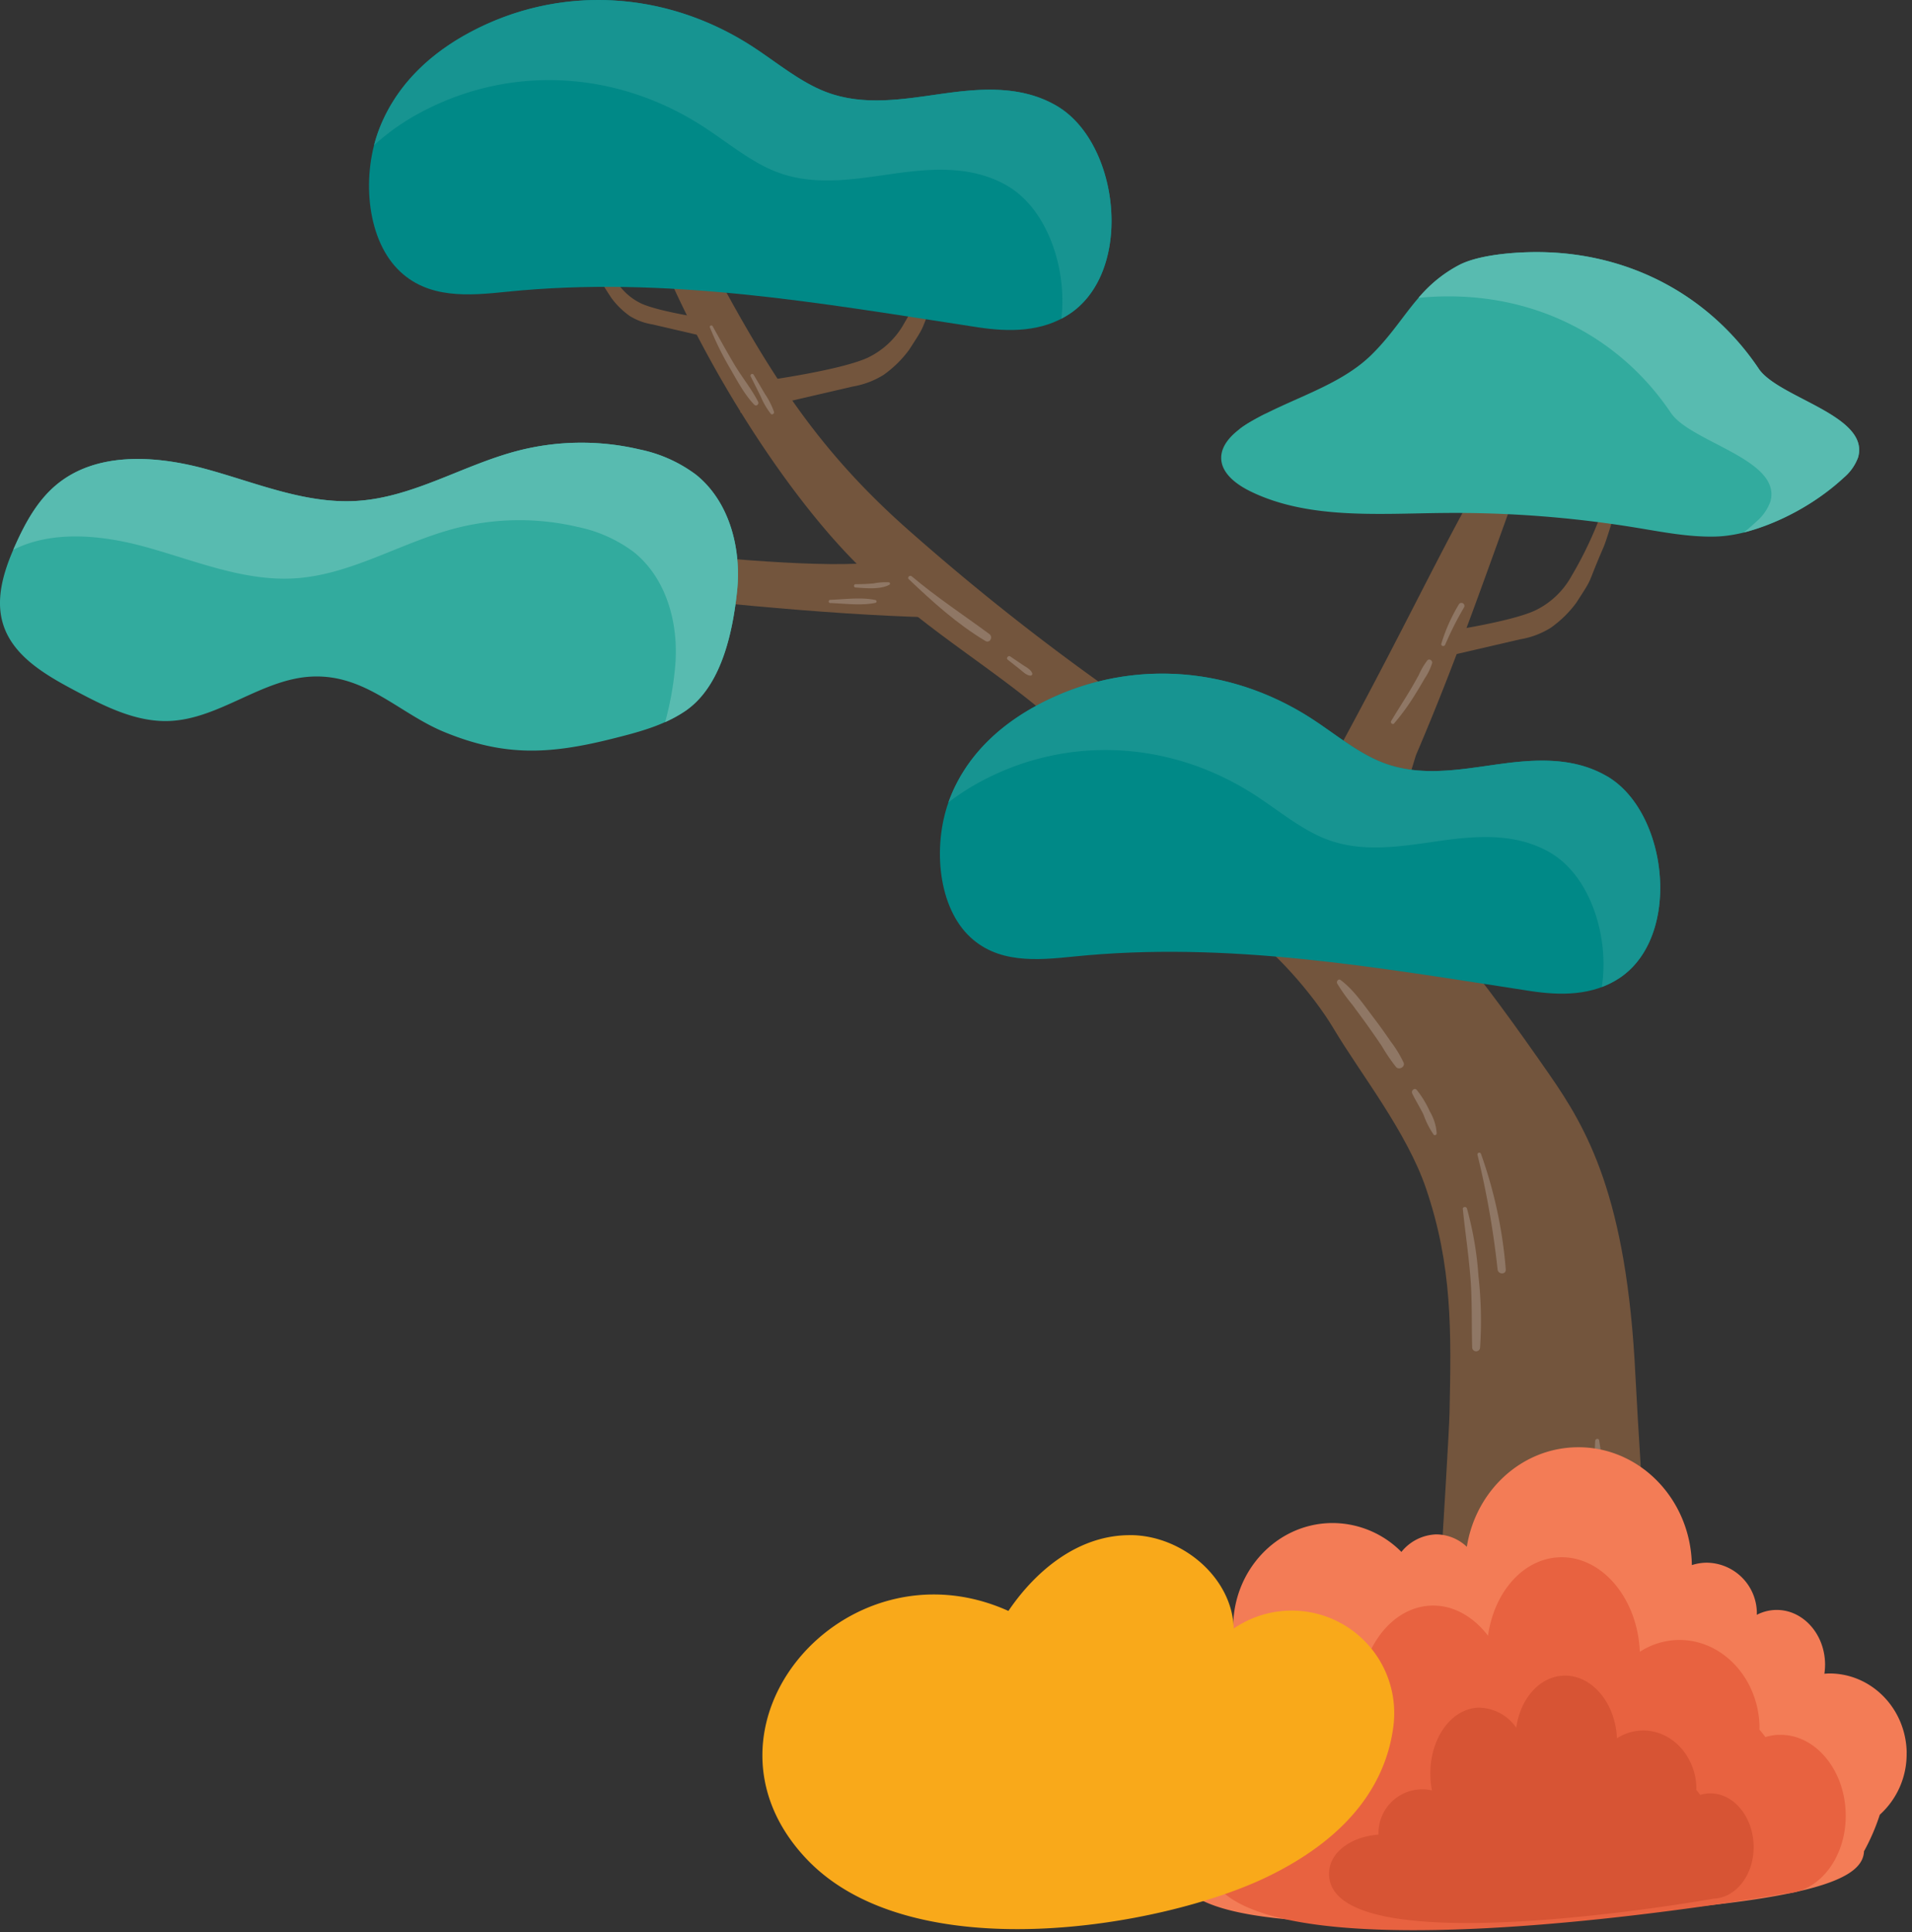 <svg xmlns="http://www.w3.org/2000/svg" xmlns:xlink="http://www.w3.org/1999/xlink" width="382" height="386" viewBox="0 0 382 386">
  <rect x="0" y="0" width="382" height="386" fill="#333333" stroke="none"/>
  <defs>
    <clipPath id="clip-tree">
      <rect width="382" height="386"/>
    </clipPath>
  </defs>
  <g id="tree" clip-path="url(#clip-tree)">
    <g id="그룹_159" data-name="그룹 159" transform="translate(7170 23697)">
      <g id="tree-2" data-name="tree" transform="translate(-7170 -23697)">
        <path id="패스_221" data-name="패스 221" d="M258.844,184.328c-1.068-1.358-14.727-16.724-15.785-18.071-18.87-24.023-34.087-29.115-53.736-46.877-16.9-15.276-38.19-48.933-47.515-78.268l5.6-2.676s8.058,14.9,8.956,16.584c12.49,23.613,22.375,39.2,41.375,55.713a472.548,472.548,0,0,0,66.127,48.684c1.258.768,8.3,5.631,11.043,5.052s3.655-3.445,5.471-6.76c19.42-35.484,25.271-50.43,38.43-70.689l4.074,1.967c-9.007,24.152-15.426,43.831-24.822,65.777l-12.141,39.488s-12.611,8.507-27.078-9.915Z" transform="translate(-15.165 -3.898)" fill="#73553d"/>
        <path id="패스_222" data-name="패스 222" d="M206.82,135.478c-40.447.778-104.906-9.6-129.039-10.943l-.319-4.513c25.44-4.194,83.67,7.068,107.382,4.313Z" transform="translate(-8.639 -12.076)" fill="#73553d"/>
        <path id="패스_223" data-name="패스 223" d="M361.194,399.649c-.569-15.746-5.661-90.709-6.419-106.454-1.727-35.764-9.675-49.313-17.283-60.265-13.069-18.811-24.262-33.6-41.305-48.914-1.258-1.129-7.349-2.317-9.046-2.317-1.208,0-8.337-.6-9.4,0-7.029,3.954-9.375,2.506-9,10.553.24,5.172,4.613,10.144,9,12.91s12.321,11.312,16.8,18.831c5.331,8.936,14.567,20.548,18.421,31.89,5.222,15.386,5.042,28.266,4.673,44.9-.129,5.96-4.293,72.377-5.082,78.3-1.068,7.988.31,12.58-.758,20.568h49.393Z" transform="translate(-28.035 -18.4)" fill="#73553d"/>
        <path id="패스_224" data-name="패스 224" d="M314.349,137.788c7.148-.948,19.779-2.915,24.831-5.171a16.414,16.414,0,0,0,7.4-6.939,76.171,76.171,0,0,0,8.576-21.217l2.467.489c-.689,2.2-3.735,12.88-4.653,14.987-3.534,8.138-1.8,5.462-5.411,11.043a22.226,22.226,0,0,1-5.143,5.043,16.723,16.723,0,0,1-6.14,2.3l-22.465,5.212.539-5.751Z" transform="translate(-32.608 -10.594)" fill="#73553d"/>
        <path id="패스_225" data-name="패스 225" d="M165.991,81.576c7.148-.948,19.779-2.915,24.831-5.172a16.41,16.41,0,0,0,7.4-6.939A76.167,76.167,0,0,0,206.8,48.248l2.467.489c-.689,2.2-3.735,12.88-4.653,14.987-3.534,8.137-1.8,5.462-5.411,11.043a22.218,22.218,0,0,1-5.142,5.042,17,17,0,0,1-6.141,2.306l-22.465,5.212Z" transform="translate(-17.563 -4.893)" fill="#73553d"/>
        <path id="패스_226" data-name="패스 226" d="M159.889,68.941c-5.152-.689-14.247-2.1-17.882-3.724a11.879,11.879,0,0,1-5.331-4.992,54.8,54.8,0,0,1-6.18-15.276l-1.777.359c.489,1.578,2.686,9.275,3.345,10.793,2.547,5.861,1.289,3.934,3.9,7.958a16.2,16.2,0,0,0,3.7,3.634,12.212,12.212,0,0,0,4.423,1.657q8.089,1.872,16.185,3.754l-.39-4.144Z" transform="translate(-13.837 -4.558)" fill="#73553d"/>
        <path id="패스_227" data-name="패스 227" d="M231.246,45.342c.369-9.6-3.645-19.9-10.873-24.162-7.1-4.183-15.246-3.545-22.954-2.456s-15.655,2.506-23.134-.329c-5.222-1.977-9.865-5.911-14.727-9.076-17.442-11.312-38.65-12.391-56.452-2.876-7.389,3.944-14.467,10-18.072,19.13s-2.726,21.7,3.614,28.2c5.931,6.081,14.318,5.282,21.826,4.513,31.831-3.255,62.472,2.257,94.014,7.089,6.26.959,12.889,1.008,18.431-2.686,5.442-3.634,8.068-10.294,8.337-17.343Z" transform="translate(-9.193 0)" fill="#008987"/>
        <path id="패스_228" data-name="패스 228" d="M220.486,21.191c-7.1-4.183-15.246-3.545-22.954-2.456S181.876,21.24,174.4,18.4c-5.222-1.977-9.865-5.911-14.727-9.076-17.442-11.312-38.65-12.391-56.452-2.876-7.389,3.944-14.467,10-18.072,19.13a28.763,28.763,0,0,0-1.108,3.435,45.207,45.207,0,0,1,9.355-6.57c17.812-9.515,39.019-8.427,56.452,2.875,4.873,3.155,9.506,7.089,14.728,9.076,7.478,2.836,15.426,1.418,23.133.329S203.562,33,210.661,37.185c7.219,4.253,11.243,14.557,10.873,24.162-.03.779-.09,1.558-.18,2.326a17.484,17.484,0,0,0,1.658-.978c5.442-3.634,8.067-10.294,8.337-17.343.369-9.6-3.645-19.9-10.873-24.162Z" transform="translate(-9.306 -0.001)" fill="#179491"/>
        <path id="패스_229" data-name="패스 229" d="M353.738,193.743c.359-9.316-3.544-19.31-10.543-23.433-6.889-4.054-14.787-3.434-22.266-2.376s-15.186,2.436-22.445-.32c-5.072-1.917-9.565-5.741-14.287-8.806-16.913-10.974-37.492-12.021-54.764-2.8-7.169,3.823-14.039,9.7-17.533,18.55s-2.636,21.048,3.5,27.348c5.762,5.9,13.889,5.122,21.177,4.383,30.883-3.155,60.606,2.187,91.2,6.88,6.07.928,12.51.979,17.882-2.606,5.282-3.525,7.828-9.995,8.087-16.824Z" transform="translate(-22.066 -15.189)" fill="#008987"/>
        <path id="패스_230" data-name="패스 230" d="M343.374,170.31c-6.889-4.054-14.786-3.434-22.265-2.376s-15.186,2.436-22.445-.32c-5.072-1.917-9.565-5.741-14.288-8.806-16.914-10.974-37.492-12.021-54.764-2.8-7.169,3.823-14.039,9.7-17.533,18.55-.12.31-.239.629-.35.949a46.067,46.067,0,0,1,6.56-4.233c17.273-9.226,37.851-8.177,54.765,2.8,4.722,3.065,9.226,6.88,14.288,8.806,7.259,2.756,14.967,1.378,22.445.32s15.376-1.678,22.265,2.376c7.009,4.124,10.9,14.118,10.544,23.433a28.733,28.733,0,0,1-.32,3.365,17.67,17.67,0,0,0,3.565-1.817c5.282-3.525,7.828-9.995,8.087-16.824.359-9.316-3.544-19.31-10.543-23.433Z" transform="translate(-22.256 -15.189)" fill="#179491"/>
        <path id="패스_231" data-name="패스 231" d="M379.77,79.323c-9.584-14.258-25.41-23.194-44.121-23.274-4.583-.02-11.832.519-15.776,2.606-8.556,4.523-10.8,11.392-17.493,17.942-6.43,6.31-16.295,8.736-24.282,13.449-2.955,1.747-5.931,4.313-5.691,7.458.219,2.875,3.075,5.012,5.921,6.391,11.432,5.541,25.261,4.413,38.281,4.273a224.224,224.224,0,0,1,38.629,2.926c5.242.858,10.494,1.907,15.815,1.787,9-.2,19.839-6.19,25.7-11.752a9.663,9.663,0,0,0,2.875-4.064c2.4-8.416-15.9-11.841-19.87-17.732Z" transform="translate(-28.408 -5.684)" fill="#32ab9e"/>
        <path id="패스_232" data-name="패스 232" d="M138.777,151.284c6.419-5.171,8.5-15.286,9.345-23.084.918-8.577-1.478-18-8.208-23.394a28.252,28.252,0,0,0-11.242-5.032,50.784,50.784,0,0,0-24.452.289c-10.853,2.836-20.807,9.276-32,9.985-10.374.659-20.308-3.685-30.343-6.4s-21.826-3.454-29.794,3.235c-3.714,3.115-6.12,7.489-8.107,11.9C1.71,123.8-.147,129.468,1.5,134.71c1.987,6.35,8.4,10.075,14.278,13.2,5.911,3.135,12.181,6.36,18.87,6.111,10.044-.369,18.551-8.448,28.6-8.876,10.723-.46,17.373,7.4,26.5,11.123,11.752,4.8,20.628,4.493,33.208,1.358,5.162-1.289,10.444-2.626,14.837-5.612.339-.229.669-.479.988-.739Z" transform="translate(-0.872 -9.981)" fill="#32ab9e"/>
        <path id="패스_233" data-name="패스 233" d="M140.213,104.806a28.252,28.252,0,0,0-11.242-5.032,50.784,50.784,0,0,0-24.452.289c-10.853,2.836-20.807,9.276-32,9.985-10.374.659-20.308-3.685-30.343-6.4s-21.826-3.454-29.794,3.235c-3.714,3.115-6.12,7.489-8.107,11.9-.15.34-.309.688-.459,1.038,7.638-3.884,17.423-3,25.95-.7,10.034,2.706,19.969,7.058,30.343,6.4,11.193-.709,21.147-7.149,32-9.984a51.031,51.031,0,0,1,24.452-.29,28.042,28.042,0,0,1,11.242,5.033c6.729,5.392,9.126,14.817,8.207,23.393a62.523,62.523,0,0,1-1.956,10.574,26.516,26.516,0,0,0,4.034-2.227c.339-.229.669-.479.988-.739,6.419-5.172,8.5-15.286,9.345-23.084C149.339,119.623,146.943,110.2,140.213,104.806Z" transform="translate(-1.17 -9.981)" fill="#58bbb0"/>
        <path id="패스_234" data-name="패스 234" d="M335.281,393.543a.05.05,0,1,0,0-.1A.05.05,0,1,0,335.281,393.543Z" transform="translate(-34.781 -39.901)" fill="#fff"/>
        <path id="패스_235" data-name="패스 235" d="M298.169,218.562a35.911,35.911,0,0,0,3.076,4.3c.988,1.368,2.007,2.706,2.985,4.083s1.947,2.766,2.885,4.164a35.007,35.007,0,0,0,2.836,4.163c.579.629,1.837-.03,1.5-.879a23.4,23.4,0,0,0-2.626-4.293q-1.573-2.321-3.265-4.552c-1.987-2.606-4.054-5.711-6.71-7.678-.43-.319-.879.279-.679.679Z" transform="translate(-31.017 -22.086)" fill="#8f7765"/>
        <path id="패스_236" data-name="패스 236" d="M314.858,243.015c.709,1.457,1.587,2.826,2.286,4.293a16.692,16.692,0,0,0,2,3.924c.209.25.589.03.6-.25a9.69,9.69,0,0,0-1.378-4.393,19.683,19.683,0,0,0-2.6-4.284c-.449-.529-1.188.15-.908.7Z" transform="translate(-32.709 -24.554)" fill="#8f7765"/>
        <path id="패스_237" data-name="패스 237" d="M326.119,268.759c.46,4.594,1.158,9.146,1.518,13.749.359,4.632.21,9.246.34,13.878a.794.794,0,0,0,1.588,0,79.8,79.8,0,0,0-.32-14.157,67.824,67.824,0,0,0-2.307-13.579c-.129-.439-.878-.379-.828.11Z" transform="translate(-33.855 -27.215)" fill="#8f7765"/>
        <path id="패스_238" data-name="패스 238" d="M329.374,256.7a174.4,174.4,0,0,1,4.014,22.9c.12,1.018,1.707,1.068,1.637,0a89.5,89.5,0,0,0-4.952-23.085A.362.362,0,0,0,329.374,256.7Z" transform="translate(-34.186 -25.988)" fill="#8f7765"/>
        <path id="패스_239" data-name="패스 239" d="M355.533,320.285c-.41,7.558.709,15.356,1.807,22.824.17,1.178,1.957.679,1.787-.489-1.068-7.448-1.518-15.027-2.8-22.435-.08-.469-.769-.33-.789.11Z" transform="translate(-36.831 -32.442)" fill="#8f7765"/>
        <path id="패스_240" data-name="패스 240" d="M351.71,339.267c0,3.514.758,7.079,1.068,10.584.149,1.677.26,3.364.34,5.052.079,1.637-.21,3.715.389,5.242a.685.685,0,0,0,1.308,0c.559-1.538.139-3.625.04-5.242-.11-1.777-.27-3.555-.459-5.331-.369-3.425-.7-7.159-1.937-10.4a.378.378,0,0,0-.739.1Z" transform="translate(-36.452 -34.37)" fill="#8f7765"/>
        <path id="패스_241" data-name="패스 241" d="M334.8,389.122c-.1,3.176-.279,6.35-.32,9.526-.02,1.537-.04,3.075-.049,4.622,0,1.278-.34,2.875.359,3.983a.476.476,0,0,0,.809,0c.659-1.058.359-2.485.359-3.694,0-1.637-.031-3.274-.05-4.9-.04-3.176-.219-6.35-.319-9.526a.385.385,0,0,0-.769,0Z" transform="translate(-34.692 -39.426)" fill="#8f7765"/>
        <path id="패스_242" data-name="패스 242" d="M340.31,396.911c.139,3.085.289,6.16.479,9.246.09,1.537.2,3.085.319,4.622a20.438,20.438,0,0,0,.439,4.2.609.609,0,0,0,1.189-.16,23.218,23.218,0,0,0-.23-4.622c-.11-1.448-.23-2.885-.35-4.333-.26-2.986-.569-5.971-.879-8.956-.059-.6-.988-.629-.958,0Z" transform="translate(-35.296 -40.206)" fill="#8f7765"/>
        <path id="패스_243" data-name="패스 243" d="M202.936,128.714c4.7,4.473,9.675,8.967,15.276,12.312.9.539,1.608-.779.8-1.378-5.192-3.823-10.564-7.359-15.5-11.522-.4-.34-.979.209-.589.589Z" transform="translate(-21.35 -12.983)" fill="#8f7765"/>
        <path id="패스_244" data-name="패스 244" d="M224.915,146.59c.819.639,1.637,1.288,2.456,1.936.619.49,1.3,1.218,2.107,1.238a.36.36,0,0,0,.34-.439c-.27-.768-1.148-1.2-1.808-1.637-.868-.58-1.737-1.168-2.6-1.758-.38-.26-.879.36-.5.65Z" transform="translate(-23.579 -14.793)" fill="#8f7765"/>
        <path id="패스_245" data-name="패스 245" d="M310.781,159.377a44.735,44.735,0,0,0,4.173-5.751c.669-1.059,1.308-2.137,1.927-3.225a11.536,11.536,0,0,0,1.477-3.035c.12-.529-.559-1.009-.958-.56a14.506,14.506,0,0,0-1.7,2.906c-.56,1.018-1.129,2.036-1.728,3.035-1.237,2.077-2.565,4.083-3.794,6.171-.219.369.31.809.609.469Z" transform="translate(-32.235 -14.87)" fill="#8f7765"/>
        <path id="패스_246" data-name="패스 246" d="M322.108,142.38a66.165,66.165,0,0,1,3.795-7.508.6.6,0,0,0-1.029-.6,34.206,34.206,0,0,0-3.534,7.9C321.17,142.66,321.929,142.85,322.108,142.38Z" transform="translate(-33.37 -13.588)" fill="#8f7765"/>
        <path id="패스_247" data-name="패스 247" d="M158.7,72.728a61.311,61.311,0,0,0,3.923,8.007c1.458,2.5,2.936,5.372,4.953,7.458.4.409,1.008-.11.768-.589-1.318-2.586-3.255-4.932-4.743-7.438-1.5-2.526-2.925-5.1-4.353-7.668C159.094,72.209,158.574,72.409,158.7,72.728Z" transform="translate(-16.876 -7.338)" fill="#8f7765"/>
        <path id="패스_248" data-name="패스 248" d="M167.78,83.646c.669,1.328,1.328,2.656,2,3.994a15.1,15.1,0,0,0,2.007,3.455c.259.3.739-.02.649-.379a15.18,15.18,0,0,0-1.807-3.564c-.749-1.278-1.5-2.556-2.257-3.844A.34.34,0,0,0,167.78,83.646Z" transform="translate(-17.795 -8.432)" fill="#8f7765"/>
        <path id="패스_249" data-name="패스 249" d="M185.449,133.968c2.9.1,6.18.56,9.025-.04a.291.291,0,0,0,0-.559c-2.845-.609-6.13-.14-9.025-.04a.325.325,0,0,0,0,.65Z" transform="translate(-19.559 -13.495)" fill="#8f7765"/>
        <path id="패스_250" data-name="패스 250" d="M191.071,130.5c2,.129,4.913.449,6.739-.549a.27.27,0,0,0-.059-.489,12.517,12.517,0,0,0-3.105.219,35.56,35.56,0,0,1-3.565.15.334.334,0,0,0,0,.669Z" transform="translate(-20.129 -13.125)" fill="#8f7765"/>
        <path id="패스_251" data-name="패스 251" d="M278.5,93.675a21.083,21.083,0,0,0-2.116,1.418,43.832,43.832,0,0,0,5.521-3.255C280.75,92.417,279.612,93.026,278.5,93.675Z" transform="translate(-28.813 -9.314)" fill="#32ab9e"/>
        <path id="패스_252" data-name="패스 252" d="M384.218,79.323c-9.585-14.258-25.41-23.194-44.121-23.274-4.583-.02-11.831.519-15.775,2.606a27.118,27.118,0,0,0-8.068,6.54,61.1,61.1,0,0,1,6.31-.3c18.721.08,34.536,9.006,44.121,23.274,3.964,5.891,22.265,9.315,19.869,17.732a9.58,9.58,0,0,1-2.875,4.063q-1.108,1.049-2.426,2.1a48.093,48.093,0,0,0,19.958-10.943,9.666,9.666,0,0,0,2.876-4.064C406.483,88.638,388.181,85.214,384.218,79.323Z" transform="translate(-32.856 -5.684)" fill="#58bbb0"/>
        <path id="패스_253" data-name="패스 253" d="M407.364,382.788c-.128-8.868-7.122-15.949-15.639-15.831-.27.006-.536.038-.805.053a13.114,13.114,0,0,0,.137-1.972c-.085-6.029-4.463-10.851-9.789-10.776a8.647,8.647,0,0,0-3.85.976c0-.092.008-.182.011-.282a10.124,10.124,0,0,0-10.1-10.132,9.761,9.761,0,0,0-2.888.483c-.209-13.189-10.486-23.727-22.984-23.544-11.1.157-20.2,8.729-21.973,19.887a8.95,8.95,0,0,0-6.173-2.477,9.325,9.325,0,0,0-6.9,3.5,19.386,19.386,0,0,0-14.008-5.769c-10.994.158-19.769,9.628-19.6,21.145.009.351.045.7.062,1.038a15.707,15.707,0,0,0-9.529,26.531,12.5,12.5,0,0,0,.327,24.732c5.785,5.336,23.591,7.988,69.037,5.59,53.115-2.8,65.888-7.163,66.132-13.459a41.428,41.428,0,0,0,3.158-7.308,16.279,16.279,0,0,0,5.36-12.392Z" transform="translate(-26.424 -32.631)" fill="#f37c56"/>
        <path id="패스_254" data-name="패스 254" d="M383.363,381.688a9.967,9.967,0,0,0-2.593.456c-.368-.5-.761-1-1.188-1.487,0-.352.017-.707,0-1.065-.435-9.687-7.881-17.231-16.625-16.834a14.611,14.611,0,0,0-7.269,2.345c0-.009,0-.018-.005-.035-.478-10.782-7.71-19.218-16.15-18.841-7.22.323-12.97,6.995-14.181,15.672-2.967-3.876-7.05-6.215-11.472-6.017-8.44.376-14.874,9.8-14.368,21.057a28.472,28.472,0,0,0,.452,3.85,12.836,12.836,0,0,0-3.417-.31,13.429,13.429,0,0,0-12.691,13.634c-8.515.651-14.37,5.415-14.857,10.846-2.649,29.6,115.775,8.439,115.775,8.439,7.033-.313,12.416-7.659,12.026-16.414s-6.407-15.59-13.439-15.277Z" transform="translate(-28.059 -35.111)" fill="#e86240"/>
        <path id="패스_255" data-name="패스 255" d="M372.251,396.064a6.7,6.7,0,0,0-1.714.3c-.241-.332-.5-.663-.785-.989,0-.235.008-.471,0-.7-.291-6.43-5.23-11.427-11.033-11.169a9.632,9.632,0,0,0-4.826,1.551l0-.018c-.324-7.157-5.117-12.745-10.716-12.5-4.789.217-8.6,4.638-9.408,10.4a9.188,9.188,0,0,0-7.609-4c-5.6.253-9.867,6.506-9.533,13.969a16.688,16.688,0,0,0,.306,2.554,8.753,8.753,0,0,0-10.68,8.834c-5.65.433-9.532,3.591-9.849,7.2-1.753,19.645,76.806,5.6,76.806,5.6,4.665-.208,8.235-5.087,7.977-10.891s-4.249-10.343-8.912-10.135Z" transform="translate(-30.84 -37.78)" fill="#d75434"/>
        <path id="패스_256" data-name="패스 256" d="M244.068,341.3c10.2.119,20.168,8.455,20.492,18.656a20.485,20.485,0,0,1,31.893,19.49c-1.268,10-7.344,21.5-25.278,30.153-20.942,10.1-70.746,18.654-91.893-3.522-25.1-26.332,7.551-64.366,40.252-49.633,5.527-8.163,14.119-15.265,24.534-15.135Z" transform="translate(-18.063 -34.613)" fill="#f9a91a"/>
      </g>
      <rect id="사각형_163" data-name="사각형 163" width="382" height="386" transform="translate(-7170 -23697)" fill="#fff" opacity="0"/>
    </g>
  </g>
</svg>
